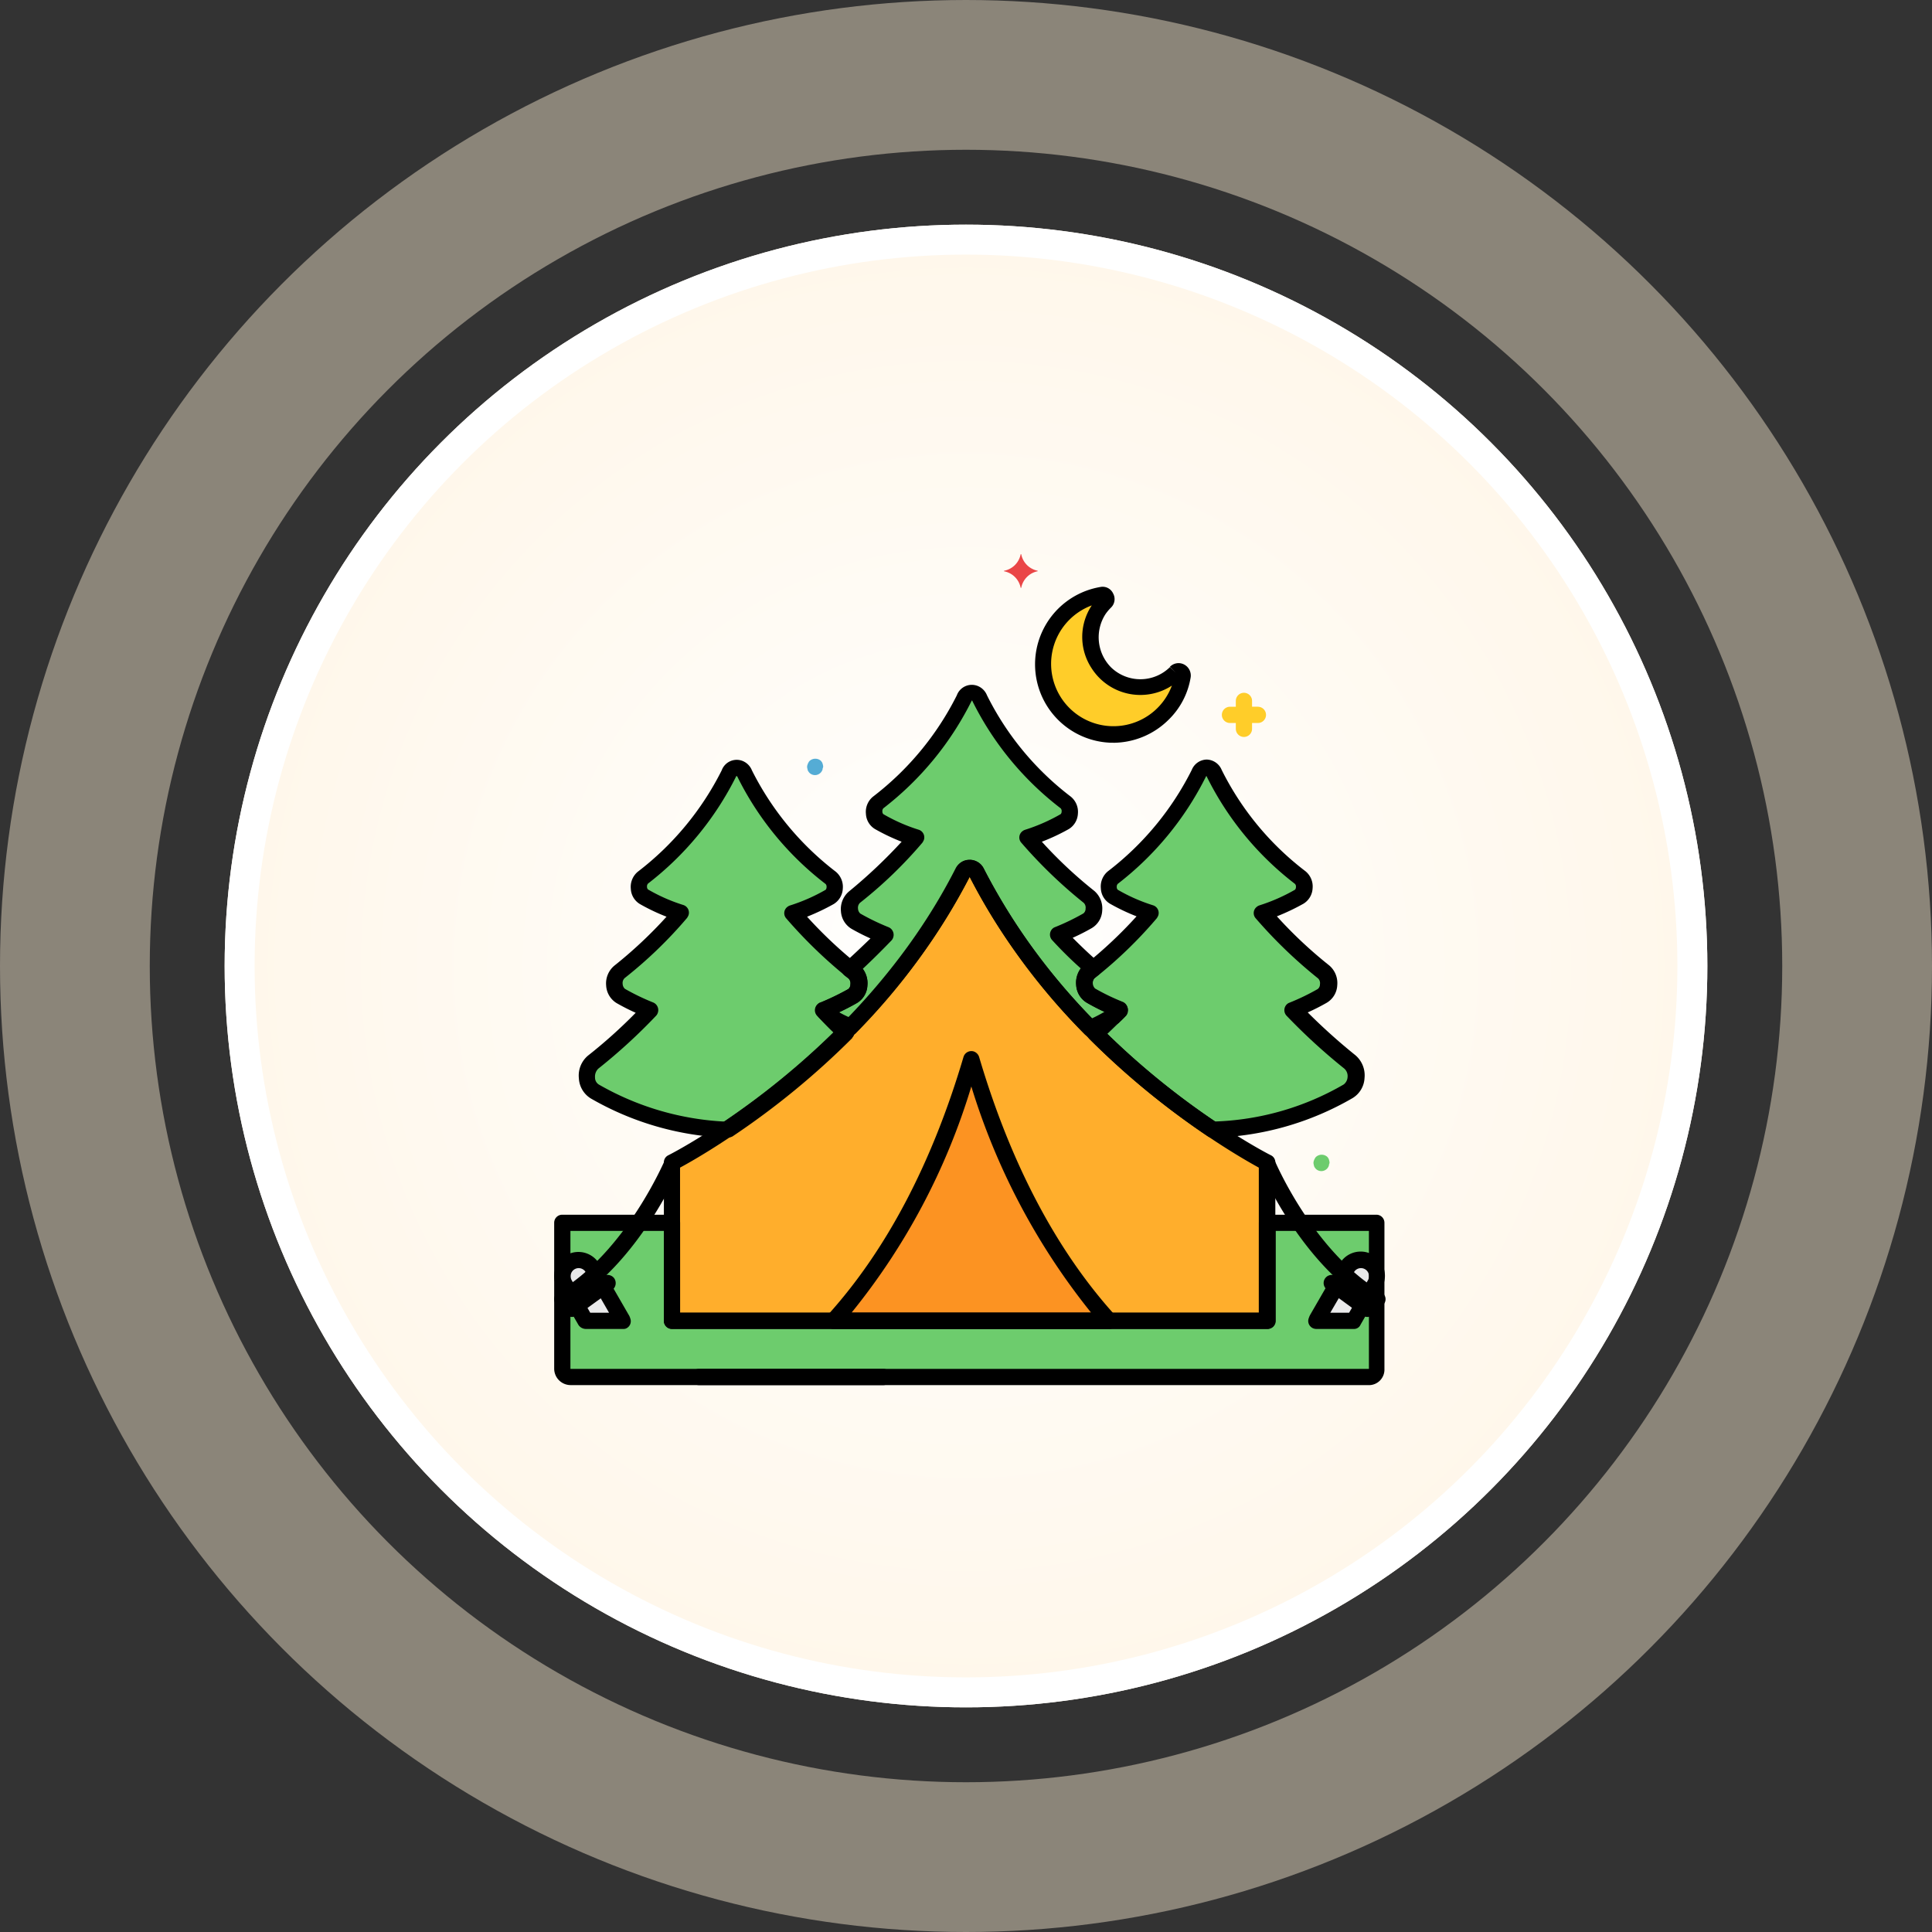 <svg xmlns="http://www.w3.org/2000/svg" xmlns:xlink="http://www.w3.org/1999/xlink" width="129" height="129" viewBox="0 0 129 129">
  <rect x="0" y="0" width="129" height="129" fill="#333333" stroke="none"/>
  <defs>
    <radialGradient id="radial-gradient" cx="0.5" cy="0.5" r="0.5" gradientUnits="objectBoundingBox">
      <stop offset="0" stop-color="#fff"/>
      <stop offset="1" stop-color="#fff7ea"/>
    </radialGradient>
  </defs>
  <g id="Grupo_1106821" data-name="Grupo 1106821" transform="translate(-736.571 -2749)">
    <g id="Grupo_1106807" data-name="Grupo 1106807" transform="translate(-315 -1414)">
      <g id="Grupo_1106777" data-name="Grupo 1106777" transform="translate(626)">
        <g id="Elipse_12307" data-name="Elipse 12307" transform="translate(440.571 4178)" stroke="#fff" stroke-width="2" fill="url(#radial-gradient)">
          <circle cx="49.5" cy="49.5" r="49.5" stroke="none"/>
          <circle cx="49.5" cy="49.5" r="48.5" fill="none"/>
        </g>
        <g id="Elipse_12308" data-name="Elipse 12308" transform="translate(425.571 4163)" fill="none" stroke="#fff0d6" stroke-width="10" opacity="0.43">
          <circle cx="64.5" cy="64.5" r="64.5" stroke="none"/>
          <circle cx="64.5" cy="64.5" r="59.5" fill="none"/>
        </g>
      </g>
    </g>
    <g id="_018-camping-1" data-name="018-camping-1" transform="translate(773.571 2785.844)">
      <path id="Trazado_902894" data-name="Trazado 902894" d="M310.076,30.336a3.325,3.325,0,0,1-5.115-4.2,2.97,2.97,0,0,1,.411-.5.274.274,0,0,0,0-.39.325.325,0,0,0-.238-.087,4.7,4.7,0,1,0,5.418,5.418.27.27,0,0,0-.238-.3.189.189,0,0,0-.238.065Zm0,0" transform="translate(-268.569 -22.291)" fill="#ffcd29"/>
      <g id="Grupo_1106813" data-name="Grupo 1106813" transform="translate(0.545 9.384)">
        <path id="Trazado_902895" data-name="Trazado 902895" d="M343.843,151.19a38.266,38.266,0,0,1-3.793-3.468,16.291,16.291,0,0,0,1.951-.954,1.033,1.033,0,0,0,.087-1.6,30.619,30.619,0,0,1-4.1-3.944,12.976,12.976,0,0,0,2.449-1.084.8.8,0,0,0,.065-1.279,20.273,20.273,0,0,1-5.743-6.979.534.534,0,0,0-1.018,0A20.278,20.278,0,0,1,328,138.858a.83.83,0,0,0,.065,1.279,14.528,14.528,0,0,0,2.449,1.084,30.694,30.694,0,0,1-4.1,3.944,1.033,1.033,0,0,0,.087,1.6,20.385,20.385,0,0,0,1.951.954c-.542.585-1.084,1.105-1.6,1.582a51.817,51.817,0,0,0,7.824,6.416,19.164,19.164,0,0,0,9.016-2.558A1.27,1.27,0,0,0,343.843,151.19Zm0,0" transform="translate(-291.286 -126.499)" fill="#6dcc6d"/>
        <path id="Trazado_902896" data-name="Trazado 902896" d="M37.234,149.018q-.715-.683-1.5-1.5a16.231,16.231,0,0,0,1.951-.954,1.033,1.033,0,0,0,.087-1.6,30.669,30.669,0,0,1-4.1-3.944,12.981,12.981,0,0,0,2.449-1.084.8.8,0,0,0,.065-1.279,20.267,20.267,0,0,1-5.743-6.979.534.534,0,0,0-1.019,0,19.916,19.916,0,0,1-5.722,7,.83.83,0,0,0,.065,1.279,14.526,14.526,0,0,0,2.449,1.084,30.692,30.692,0,0,1-4.1,3.944,1.033,1.033,0,0,0,.087,1.6,20.28,20.28,0,0,0,1.951.954,38.315,38.315,0,0,1-3.793,3.468,1.267,1.267,0,0,0,.108,1.972,19.057,19.057,0,0,0,8.8,2.536,50.047,50.047,0,0,0,7.954-6.5Zm0,0" transform="translate(-18.335 -126.321)" fill="#6dcc6d"/>
        <path id="Trazado_902897" data-name="Trazado 902897" d="M167.93,105.575a19.433,19.433,0,0,1-1.907.932l.065.13.3.3c.022,0,.022.022.044.022q.683.39,1.365.715a42.677,42.677,0,0,0,7.521-10.36.5.5,0,0,1,.672-.217.522.522,0,0,1,.217.217,42.852,42.852,0,0,0,7.586,10.425c.52-.238,1.018-.5,1.517-.78.022,0,.022-.022.043-.022l.3-.3.065-.13a15.579,15.579,0,0,1-1.907-.932,1.033,1.033,0,0,1-.087-1.6c.087-.065.152-.13.238-.2-.715-.628-1.517-1.387-2.34-2.254a16.3,16.3,0,0,0,1.951-.954,1.033,1.033,0,0,0,.087-1.6,30.618,30.618,0,0,1-4.1-3.944,12.977,12.977,0,0,0,2.449-1.084.8.8,0,0,0,.065-1.279,20.272,20.272,0,0,1-5.743-6.979.534.534,0,0,0-1.018,0,20.276,20.276,0,0,1-5.743,6.979.83.83,0,0,0,.065,1.279,14.526,14.526,0,0,0,2.449,1.084,30.692,30.692,0,0,1-4.1,3.944,1.033,1.033,0,0,0,.087,1.6,20.384,20.384,0,0,0,1.951.954c-.824.867-1.6,1.6-2.341,2.254a2.322,2.322,0,0,1,.238.2.982.982,0,0,1,0,1.6Zm0,0" transform="translate(-148.576 -85.305)" fill="#6dcc6d"/>
        <path id="Trazado_902898" data-name="Trazado 902898" d="M52.1,412.156V418.7H12.349v-6.545H5.023v9.753a.536.536,0,0,0,.542.542H58.881a.536.536,0,0,0,.542-.542v-9.753Zm0,0" transform="translate(-5.023 -376.737)" fill="#6dcc6d"/>
      </g>
      <path id="Trazado_902899" data-name="Trazado 902899" d="M93.132,193.915a.5.5,0,0,0-.672-.217.519.519,0,0,0-.217.217c-6.61,13.025-19.419,19.4-19.419,19.4v10.576h39.727V213.313c0-.022-12.809-6.372-19.419-19.4Zm0,0" transform="translate(-64.932 -172.519)" fill="#ffae2c"/>
      <path id="Trazado_902900" data-name="Trazado 902900" d="M181.612,311.355c-2.449,8.257-5.873,13.784-9.19,17.469H190.8c-3.338-3.663-6.762-9.19-9.19-17.469Zm0,0" transform="translate(-153.737 -277.475)" fill="#fc9322"/>
      <path id="Trazado_902901" data-name="Trazado 902901" d="M9.073,439.05c-.022-.043-.043-.108-.065-.152l-1.951-3.381A1.078,1.078,0,1,0,5.193,436.6L6.6,439.05Zm0,0" transform="translate(-4.497 -387.702)" fill="#e9e9ea"/>
      <path id="Trazado_902902" data-name="Trazado 902902" d="M469.824,439.05c.022-.043.043-.108.065-.152l1.951-3.381A1.078,1.078,0,1,1,473.7,436.6l-1.409,2.449Zm0,0" transform="translate(-418.91 -387.702)" fill="#e9e9ea"/>
      <path id="Trazado_902903" data-name="Trazado 902903" d="M54.423,418.534H1.107a1.1,1.1,0,0,1-1.084-1.084V407.7a.536.536,0,0,1,.542-.542H7.89a.536.536,0,0,1,.542.542v6H47.075v-6a.536.536,0,0,1,.542-.542h7.3a.536.536,0,0,1,.542.542v9.753a1.037,1.037,0,0,1-1.04,1.084ZM1.107,408.24v9.211H54.423V408.24H48.2v6a.536.536,0,0,1-.542.542H7.89a.537.537,0,0,1-.542-.542v-6Zm0,0" transform="translate(-0.02 -362.895)"/>
      <path id="Trazado_902904" data-name="Trazado 902904" d="M107.912,219.821H68.163a.537.537,0,0,1-.542-.542V208.7a.52.52,0,0,1,.3-.477c.13-.065,12.722-6.437,19.181-19.159a1.043,1.043,0,0,1,1.409-.455,1.026,1.026,0,0,1,.455.455c6.459,12.722,19.051,19.094,19.181,19.159a.52.52,0,0,1,.3.477V219.28a.536.536,0,0,1-.542.542ZM68.7,218.738h38.644V209.05c-1.972-1.084-13.242-7.542-19.311-19.419C81.969,201.508,70.7,207.966,68.7,209.05Zm19.788-29.41-.477.238Zm0,0" transform="translate(-60.293 -167.931)"/>
      <path id="Trazado_902905" data-name="Trazado 902905" d="M186.165,324.9h-18.4a.536.536,0,0,1-.542-.542.588.588,0,0,1,.13-.368c3.923-4.335,6.979-10.143,9.081-17.252a.548.548,0,0,1,.672-.369.569.569,0,0,1,.369.369c2.1,7.109,5.158,12.917,9.081,17.252a.544.544,0,0,1-.043.759.431.431,0,0,1-.347.152Zm-17.209-1.084h16a45.161,45.161,0,0,1-8-15.106,44.2,44.2,0,0,1-8,15.106Zm0,0" transform="translate(-149.1 -273.011)"/>
      <path id="Trazado_902906" data-name="Trazado 902906" d="M97.074,503.24H84.764a.542.542,0,1,1,0-1.084H97.074a.542.542,0,1,1,0,1.084Zm0,0" transform="translate(-75.095 -447.6)"/>
      <path id="Trazado_902907" data-name="Trazado 902907" d="M4.576,435.273H2.105a.6.6,0,0,1-.477-.26L.22,432.563a1.617,1.617,0,0,1,2.8-1.625l1.951,3.381a.817.817,0,0,1,.108.239.528.528,0,0,1-.3.693.484.484,0,0,1-.2.022Zm-2.167-1.084H3.666L2.105,431.48a.539.539,0,1,0-.932.542Zm0,0" transform="translate(0 -383.383)"/>
      <path id="Trazado_902908" data-name="Trazado 902908" d="M467.655,435.054h-2.492a.537.537,0,0,1-.542-.542.638.638,0,0,1,.044-.2,1.154,1.154,0,0,1,.108-.238l1.951-3.381a1.617,1.617,0,0,1,2.8,1.626l-1.409,2.449A.471.471,0,0,1,467.655,435.054Zm-1.56-1.084h1.257l1.257-2.167a.539.539,0,1,0-.932-.542Zm0,0" transform="translate(-414.271 -383.164)"/>
      <path id="Trazado_902909" data-name="Trazado 902909" d="M441.976,380.311a.664.664,0,0,1-.282-.065c-4.876-2.882-7.477-9.1-7.586-9.363a.559.559,0,0,1,.3-.715.541.541,0,0,1,.715.3c.022.065,2.6,6.155,7.152,8.843a.534.534,0,0,1,.195.737A.67.67,0,0,1,441.976,380.311Zm0,0" transform="translate(-387.031 -329.872)"/>
      <path id="Trazado_902910" data-name="Trazado 902910" d="M476.972,447a.647.647,0,0,1-.325-.108l-2.384-1.734a.542.542,0,0,1,.65-.867l2.384,1.734a.552.552,0,0,1,.13.759A.611.611,0,0,1,476.972,447Zm0,0" transform="translate(-422.678 -395.909)"/>
      <path id="Trazado_902911" data-name="Trazado 902911" d="M.565,380.207a.536.536,0,0,1-.542-.542.6.6,0,0,1,.26-.477c4.551-2.687,7.109-8.778,7.152-8.842a.55.55,0,0,1,1.019.412c-.108.26-2.731,6.48-7.586,9.363a.592.592,0,0,1-.3.087Zm0,0" transform="translate(-0.02 -329.769)"/>
      <path id="Trazado_902912" data-name="Trazado 902912" d="M6.565,447.059a.542.542,0,0,1-.325-.975l2.384-1.734a.552.552,0,0,1,.759.13.573.573,0,0,1-.108.759L6.89,446.972a.912.912,0,0,1-.325.087Zm0,0" transform="translate(-5.37 -395.97)"/>
      <path id="Trazado_902913" data-name="Trazado 902913" d="M330.675,152a.5.5,0,0,1-.3-.086,52.738,52.738,0,0,1-7.889-6.48.524.524,0,0,1,0-.759l.022-.022c.347-.325.715-.672,1.04-1.019a14.229,14.229,0,0,1-1.279-.65,1.467,1.467,0,0,1-.694-1.17,1.546,1.546,0,0,1,.542-1.322,29.382,29.382,0,0,0,3.49-3.273,13.318,13.318,0,0,1-1.777-.845,1.252,1.252,0,0,1-.607-1.018,1.311,1.311,0,0,1,.477-1.149,19.574,19.574,0,0,0,5.592-6.762,1.1,1.1,0,0,1,1-.694,1.112,1.112,0,0,1,1,.694,19.34,19.34,0,0,0,5.592,6.762,1.311,1.311,0,0,1,.477,1.149,1.273,1.273,0,0,1-.607,1.018,14.713,14.713,0,0,1-1.777.845,29.306,29.306,0,0,0,3.489,3.273,1.544,1.544,0,0,1,.542,1.322,1.434,1.434,0,0,1-.693,1.17,14.221,14.221,0,0,1-1.279.65,39.545,39.545,0,0,0,3.186,2.861,1.762,1.762,0,0,1,.607,1.517,1.656,1.656,0,0,1-.8,1.344A19.594,19.594,0,0,1,330.675,152Zm-7.022-6.935a50.5,50.5,0,0,0,7.2,5.852,18.317,18.317,0,0,0,8.582-2.47.662.662,0,0,0,.26-.477.671.671,0,0,0-.217-.585,39.6,39.6,0,0,1-3.858-3.533.543.543,0,0,1,.022-.759.474.474,0,0,1,.174-.108,15.062,15.062,0,0,0,1.885-.91.39.39,0,0,0,.152-.325.437.437,0,0,0-.13-.39,31.662,31.662,0,0,1-4.161-4.01.525.525,0,0,1,.065-.759.568.568,0,0,1,.195-.108,12.035,12.035,0,0,0,2.362-1.04.246.246,0,0,0,.065-.174.262.262,0,0,0-.065-.217,20.475,20.475,0,0,1-5.895-7.174c0-.022,0-.022-.022-.022l-.022.022a20.71,20.71,0,0,1-5.895,7.174.286.286,0,0,0-.065.217.248.248,0,0,0,.065.174,11.5,11.5,0,0,0,2.362,1.04.535.535,0,0,1,.347.672.874.874,0,0,1-.108.2,29.106,29.106,0,0,1-4.161,4.01.52.52,0,0,0,.022.715,15.064,15.064,0,0,0,1.885.91.551.551,0,0,1,.3.715.473.473,0,0,1-.108.173C324.477,144.266,324.065,144.678,323.653,145.068Zm0,0" transform="translate(-286.719 -112.879)"/>
      <path id="Trazado_902914" data-name="Trazado 902914" d="M25.018,152.116a19.674,19.674,0,0,1-9.081-2.622,1.676,1.676,0,0,1-.8-1.344,1.739,1.739,0,0,1,.607-1.517,33.282,33.282,0,0,0,3.186-2.861,14,14,0,0,1-1.279-.65,1.465,1.465,0,0,1-.693-1.17,1.544,1.544,0,0,1,.542-1.322,29.41,29.41,0,0,0,3.489-3.273,13.311,13.311,0,0,1-1.777-.845,1.252,1.252,0,0,1-.607-1.018,1.312,1.312,0,0,1,.477-1.149,19.57,19.57,0,0,0,5.592-6.762,1.066,1.066,0,0,1,1.387-.629,1.121,1.121,0,0,1,.629.629,19.574,19.574,0,0,0,5.591,6.762,1.312,1.312,0,0,1,.477,1.149,1.275,1.275,0,0,1-.607,1.018,14.743,14.743,0,0,1-1.777.845,29.269,29.269,0,0,0,3.489,3.273,1.547,1.547,0,0,1,.542,1.322,1.435,1.435,0,0,1-.694,1.17,13.936,13.936,0,0,1-1.278.65c.3.3.607.607.932.911a.524.524,0,0,1,.022.759v.022a52.841,52.841,0,0,1-8,6.567.9.9,0,0,1-.369.086Zm.65-24.166-.022.022a20.714,20.714,0,0,1-5.895,7.174.284.284,0,0,0-.065.217.245.245,0,0,0,.065.173,11.494,11.494,0,0,0,2.362,1.04.536.536,0,0,1,.347.672.9.9,0,0,1-.108.2,29.109,29.109,0,0,1-4.162,4.01.457.457,0,0,0-.13.39.462.462,0,0,0,.152.325,15.1,15.1,0,0,0,1.886.91.552.552,0,0,1,.3.715.478.478,0,0,1-.108.173,37.246,37.246,0,0,1-3.858,3.533.736.736,0,0,0-.217.585.545.545,0,0,0,.26.477,18.75,18.75,0,0,0,8.388,2.47,51.858,51.858,0,0,0,7.282-5.938c-.39-.369-.759-.759-1.105-1.127a.543.543,0,0,1,.022-.759.471.471,0,0,1,.174-.108,15.092,15.092,0,0,0,1.885-.91.39.39,0,0,0,.152-.325.436.436,0,0,0-.13-.39,31.637,31.637,0,0,1-4.161-4.01.525.525,0,0,1,.065-.759.571.571,0,0,1,.2-.108,12.033,12.033,0,0,0,2.362-1.04.248.248,0,0,0,.065-.174.263.263,0,0,0-.065-.217,20.47,20.47,0,0,1-5.895-7.174c-.044-.022-.044-.044-.044-.044Zm0,0" transform="translate(-13.485 -112.992)"/>
      <path id="Trazado_902915" data-name="Trazado 902915" d="M179.3,104.161a.544.544,0,0,1-.39-.174,42.732,42.732,0,0,1-7.65-10.489,43.29,43.29,0,0,1-7.586,10.425.524.524,0,0,1-.629.108c-.5-.238-.954-.477-1.409-.737-.022-.022-.043-.022-.065-.043s-.065-.044-.086-.065a4.024,4.024,0,0,0-.3-.3c-.022-.022-.044-.065-.065-.087-.043-.065-.065-.13-.108-.195a.54.54,0,0,1,.26-.715h.022a18.013,18.013,0,0,0,1.842-.889.39.39,0,0,0,.152-.325.437.437,0,0,0-.13-.39l-.26-.2a.546.546,0,0,1-.087-.759l.065-.065c.607-.542,1.192-1.105,1.756-1.647a14.221,14.221,0,0,1-1.279-.65,1.468,1.468,0,0,1-.694-1.17,1.546,1.546,0,0,1,.542-1.322,34.073,34.073,0,0,0,3.511-3.316,13.344,13.344,0,0,1-1.777-.845,1.252,1.252,0,0,1-.607-1.018,1.31,1.31,0,0,1,.477-1.149,19.574,19.574,0,0,0,5.592-6.762,1.066,1.066,0,0,1,1.387-.629,1.12,1.12,0,0,1,.628.629,19.34,19.34,0,0,0,5.592,6.762,1.31,1.31,0,0,1,.477,1.149,1.273,1.273,0,0,1-.607,1.018,13.61,13.61,0,0,1-1.8.845,29.3,29.3,0,0,0,3.489,3.273,1.544,1.544,0,0,1,.542,1.322,1.434,1.434,0,0,1-.693,1.17,14.225,14.225,0,0,1-1.279.65c.563.563,1.149,1.127,1.755,1.647a.544.544,0,0,1,.044.759l-.065.065-.26.2a.52.52,0,0,0,.022.715,14.381,14.381,0,0,0,1.842.889.551.551,0,0,1,.3.715v.022a.873.873,0,0,1-.108.2c-.022.022-.044.065-.065.087a4.025,4.025,0,0,1-.3.3l-.086.087c-.022.022-.044.022-.065.043-.5.282-1.018.542-1.56.8a.845.845,0,0,1-.282.065Zm-8.041-11.79a1.043,1.043,0,0,1,.932.563,41.283,41.283,0,0,0,7.239,10.013c.282-.13.563-.282.824-.433a12.5,12.5,0,0,1-1.192-.629,1.467,1.467,0,0,1-.694-1.17,1.571,1.571,0,0,1,.3-1.105,26.148,26.148,0,0,1-1.907-1.885.543.543,0,0,1,.022-.759.467.467,0,0,1,.173-.108,15.159,15.159,0,0,0,1.886-.911.39.39,0,0,0,.152-.325.437.437,0,0,0-.13-.39,31.69,31.69,0,0,1-4.161-4.01.525.525,0,0,1,.065-.759.564.564,0,0,1,.2-.108,12.06,12.06,0,0,0,2.362-1.04.246.246,0,0,0,.065-.174.262.262,0,0,0-.065-.217,20.471,20.471,0,0,1-5.9-7.174c0-.022,0-.022-.022-.022l-.022.022a20.71,20.71,0,0,1-5.895,7.174.285.285,0,0,0-.065.217.245.245,0,0,0,.065.174,11.517,11.517,0,0,0,2.362,1.04.535.535,0,0,1,.347.672.91.91,0,0,1-.108.2,29.132,29.132,0,0,1-4.162,4.01.457.457,0,0,0-.13.39.462.462,0,0,0,.152.325,15.159,15.159,0,0,0,1.886.911.551.551,0,0,1,.3.715.48.48,0,0,1-.108.174c-.607.629-1.236,1.257-1.907,1.885a1.571,1.571,0,0,1,.3,1.105,1.435,1.435,0,0,1-.694,1.17c-.39.217-.78.433-1.192.629a6.929,6.929,0,0,0,.694.347,42.044,42.044,0,0,0,7.152-9.948.885.885,0,0,1,.867-.563Zm0,0" transform="translate(-143.51 -71.798)"/>
      <path id="Trazado_902916" data-name="Trazado 902916" d="M301.415,30.646h-.152a5.238,5.238,0,0,1-.694-10.4.771.771,0,0,1,.845.433.786.786,0,0,1-.152.954,3.152,3.152,0,0,0-.347.412,2.853,2.853,0,0,0,.368,3.576,2.813,2.813,0,0,0,3.923-.022l.39.369-.39-.39a.8.8,0,0,1,.954-.152.831.831,0,0,1,.433.845,5.083,5.083,0,0,1-1.474,2.839,5.268,5.268,0,0,1-3.706,1.539Zm-1.43-9.168a4.163,4.163,0,1,0,5.353,5.354,3.861,3.861,0,0,1-5.353-1.149,3.8,3.8,0,0,1,0-4.2Zm5.613,4.465.39.39Zm0,0" transform="translate(-264.091 -17.898)"/>
      <path id="Trazado_902917" data-name="Trazado 902917" d="M413.827,86.487h-.39V86.1a.542.542,0,1,0-1.084,0v.39h-.39a.542.542,0,1,0,0,1.084h.39v.39a.542.542,0,1,0,1.084,0v-.39h.39a.542.542,0,0,0,0-1.084Zm0,0" transform="translate(-366.837 -76.144)" fill="#ffcd29"/>
      <path id="Trazado_902918" data-name="Trazado 902918" d="M468.93,370.632c0-.044-.022-.065-.022-.108-.022-.022-.022-.065-.043-.087s-.044-.065-.065-.087a.565.565,0,0,0-.759,0,.3.3,0,0,0-.065.087.76.76,0,0,0-.087.2.371.371,0,0,0,0,.217c0,.043.022.065.022.108.022.043.022.065.043.087s.044.065.065.086a.524.524,0,0,0,.759,0,.3.3,0,0,0,.065-.086.166.166,0,0,0,.043-.087.163.163,0,0,0,.022-.108A.26.26,0,0,0,468.93,370.632Zm0,0" transform="translate(-417.172 -329.947)" fill="#6dcc6d"/>
      <path id="Trazado_902919" data-name="Trazado 902919" d="M156.93,126.632c0-.044-.022-.065-.022-.108-.022-.022-.022-.065-.043-.087s-.044-.065-.065-.087a.565.565,0,0,0-.759,0,.3.3,0,0,0-.065.087.759.759,0,0,0-.087.2.371.371,0,0,0,0,.217c0,.043.022.065.022.108.022.043.022.065.043.087s.044.065.065.086a.524.524,0,0,0,.759,0,.306.306,0,0,0,.065-.086.166.166,0,0,0,.043-.087.163.163,0,0,0,.022-.108A.26.26,0,0,0,156.93,126.632Zm0,0" transform="translate(-138.982 -112.388)" fill="#55acd5"/>
      <path id="Trazado_902920" data-name="Trazado 902920" d="M279.455,1.262A1.392,1.392,0,0,1,278.371.178a.021.021,0,0,0-.022-.022.021.021,0,0,0-.022.022,1.392,1.392,0,0,1-1.084,1.084.022.022,0,1,0,0,.043,1.392,1.392,0,0,1,1.084,1.084.021.021,0,0,0,.022.022.022.022,0,0,0,.022-.022A1.392,1.392,0,0,1,279.455,1.3c.022,0,.022,0,0-.043Zm0,0" transform="translate(-247.18)" fill="#ea4647"/>
    </g>
  </g>
</svg>

